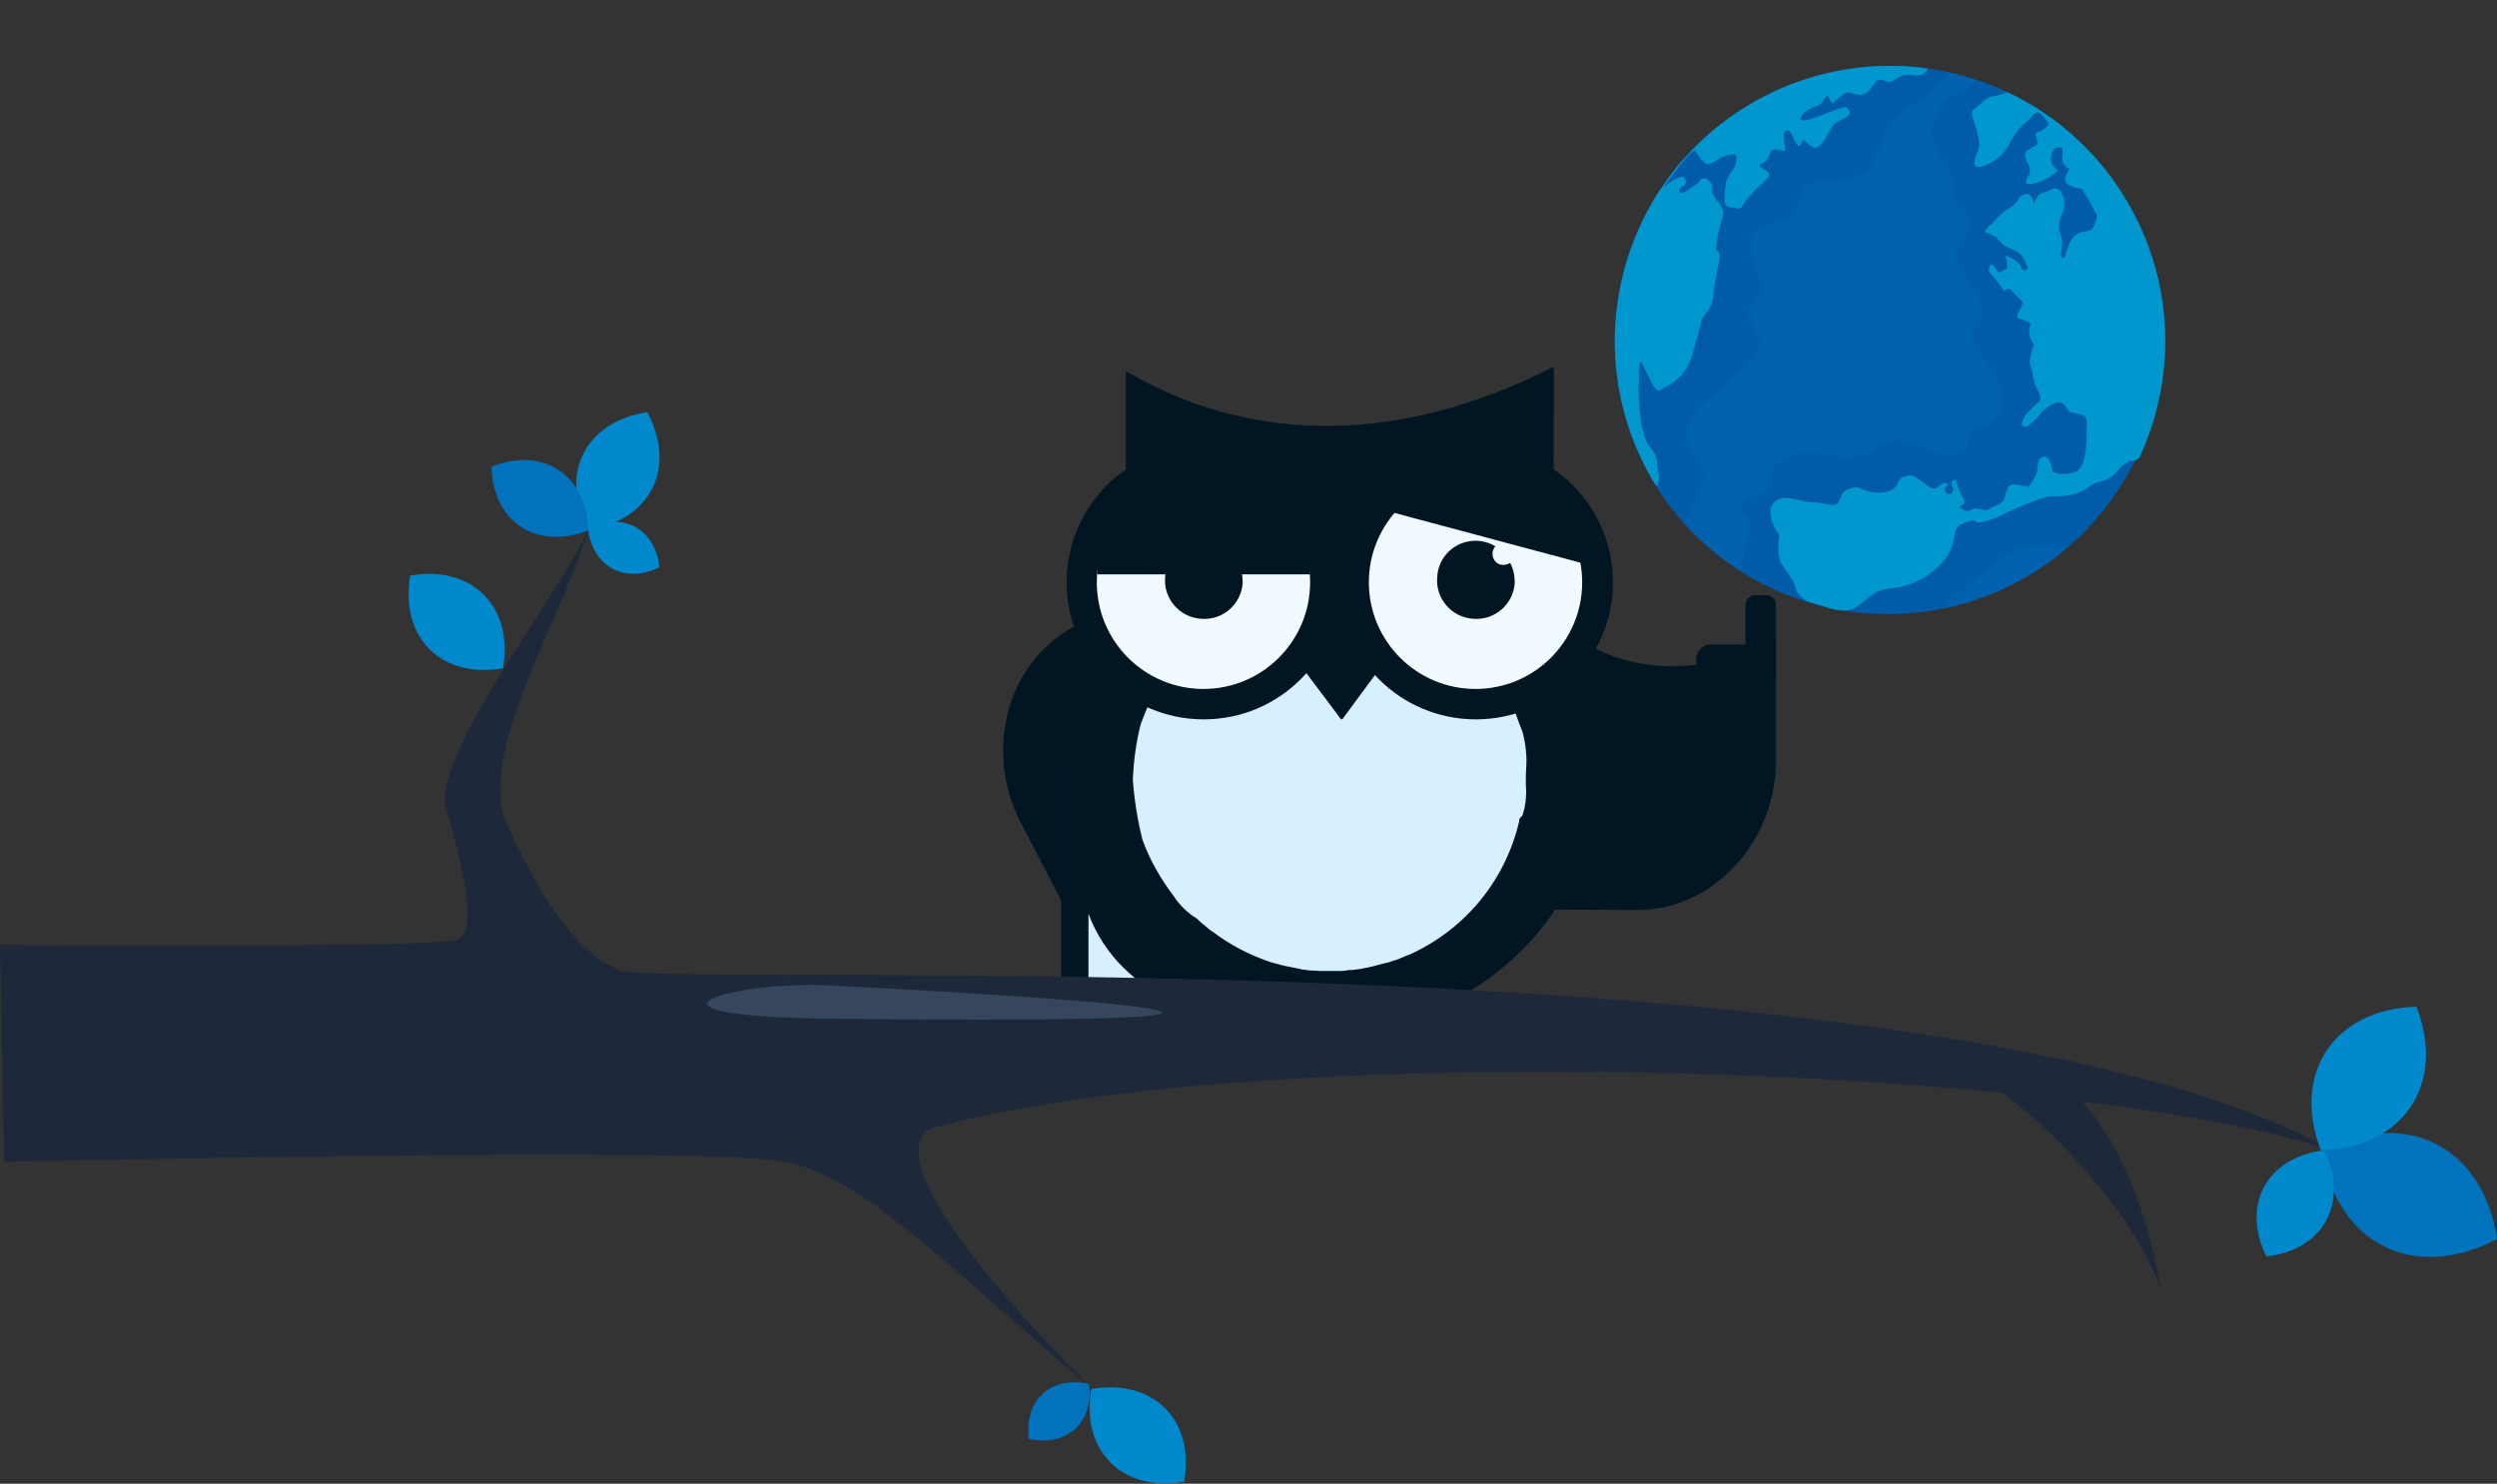 <?xml version="1.0" encoding="utf-8"?>
<!-- Generator: Adobe Illustrator 23.0.1, SVG Export Plug-In . SVG Version: 6.00 Build 0)  -->
<svg version="1.1" id="owl_branch" xmlns="http://www.w3.org/2000/svg" xmlns:xlink="http://www.w3.org/1999/xlink" x="0px" y="0px"
	 viewBox="0 0 540.8 321.4" style="enable-background:new 0 0 540.8 321.4;" xml:space="preserve">
<rect x="0" y="0" width="540.8" height="321.4" fill="#333333" stroke="none"/>
<style type="text/css">
	.st0{fill:#0066AE;}
	.st1{fill:#011523;}
	.st2{fill:#012331;}
	.st3{fill:#D6F0FD;}
	.st4{fill:none;}
	.st5{fill:url(#Ellipse_89_1_);}
	.st6{fill:url(#Ellipse_91_1_);}
	.st7{clip-path:url(#SVGID_2_);}
	.st8{fill:#0062AF;}
	.st9{opacity:0.2;}
	.st10{fill:#00438F;}
	.st11{opacity:0.2;fill:#00438F;enable-background:new    ;}
	.st12{fill:#0096CE;}
	.st13{fill:#1D293A;}
	.st14{fill:#35465D;}
	.st15{fill:#0088CD;}
	.st16{fill:#0073BC;}
</style>
<g id="Layer_117" transform="translate(199.939)">
	<g id="Component_133_1" transform="translate(0 0)">
		<g id="Group_449" transform="translate(0 72.618)">
			<g id="Group_5902">
				<path id="Path_2003" class="st0" d="M87.8,1.7"/>
				<g id="Group_5901" transform="translate(0 5.101)">
					<path id="Path_2005" class="st1" d="M136.3,119.3l17.2,0.1c16.5,0.6,30.5-13.4,31.2-31.3l0-27.3c-13,6.6-28,8.6-42,0.5
						L136.3,119.3z"/>
					<path id="Path_2005-2" class="st1" d="M49.2,49.5l-15.3,7.9c-15,7.1-20.9,26-13.2,42.2l12.6,24.3c8.5-11.9,20.8-20.6,37-19.8
						L49.2,49.5z"/>
					<rect id="Rectangle_1597" x="55.2" y="136.7" class="st1" width="30" height="8.4"/>
					<ellipse id="Ellipse_85" class="st1" cx="88.2" cy="86.7" rx="58.6" ry="58.6"/>
					<path id="Path_2004" class="st1" d="M29.9,145.3h28.8c21.7,0,39.3-17.6,39.3-39.3c0,0,0,0,0,0l0,0V60.8L29.9,87.4L29.9,145.3z"
						/>
					<path id="Path_2005-3" class="st1" d="M43.9,131l23.7,0.2c36.5,1.4,67.4-29.5,68.9-69.1l0.1-60.4c-28.7,14.7-61.8,19-92.7,1
						L43.9,131z"/>
					<path id="Path_2006" class="st2" d="M19.2,102.4"/>
					<path id="Path_2039" class="st3" d="M47.1,79.2c1.5-4.1,3.4-8.1,5.7-11.9c3.2-4.4,7-8.3,11.4-11.5c3.5-2.5,7.4-4.4,11.6-5.6
						c2.6-1,5.4-1.5,8.2-1.4c0,0.1,0,0.1,0,0.2c0.2,0,0.4,0,0.6,0c0.3,0,0.7-0.1,1-0.1c0.3,0,0.7,0,1.1,0c0.2,0,0.4,0,0.6,0v0
						c1.6,0,3.2,0,4.8,0.2l0,0c1.6,0.1,3.1,0.4,4.6,0.7c0-0.1-0.4-0.1-0.7-0.2c-0.5-0.1-1.2-0.2-0.9-0.7s1.3-0.2,1.3-0.2
						c2.7,0.6,5.4,1.4,8,2.5c1.2,0.7,4.1,2.1,5.3,2.8s3.8,2.7,5.3,3.3c1.8,1.2,3.4,2.7,4.6,4.5c1,1.3,3.8,5,4.7,5.9
						c1.2,1.6,2.1,3.3,2.7,5.2c0.5,1.7,2.1,6.2,2.8,7.9c0.7,2.6,1,5.3,0.8,8c-0.1,1.6-0.1,3.3,0,4.9c0,1.7-0.2,3.3-0.7,4.9
						c-0.1,0.4-0.4,0.7-0.7,0.9c0,0.2-0.1,0.3-0.1,0.5l0,0.1c-2.9,12.5-11.2,22.9-22.8,28.5l0,0c-0.1,0-0.1,0-0.2,0.1
						c-0.4,0.2-0.8,0.4-1.2,0.5l-0.7,0.3c-0.4,0.2-0.8,0.3-1.2,0.5c-0.2,0.1-0.4,0.2-0.6,0.2c-0.4,0.1-0.8,0.3-1.2,0.4
						c-0.2,0.1-0.5,0.2-0.7,0.2c-0.4,0.1-0.8,0.2-1.2,0.3c-0.3,0.1-0.5,0.1-0.8,0.2c-0.4,0.1-0.7,0.2-1.1,0.3
						c-0.3,0.1-0.6,0.1-0.9,0.2c-0.3,0.1-0.6,0.1-1,0.2c-0.3,0.1-0.7,0.1-1,0.2c-0.3,0-0.6,0.1-0.9,0.1c-0.4,0.1-0.8,0.1-1.2,0.1
						c-0.2,0-0.5,0-0.7,0.1c-0.3,0-0.6,0.1-0.9,0.1c-0.2,0-0.4,0-0.6,0h0c-0.1,0-0.2,0-0.4,0c-0.5,0-0.9,0-1.4,0h-0.6
						c-0.5,0-1,0-1.5,0l-0.5,0c-0.5,0-1-0.1-1.5-0.1c-0.2,0-0.3,0-0.5,0c-0.5-0.1-1-0.1-1.5-0.2c-0.2,0-0.3,0-0.5-0.1
						c-0.5-0.1-1-0.2-1.5-0.3l-0.5-0.1c-0.5-0.1-1-0.2-1.5-0.3c-0.1,0-0.3-0.1-0.4-0.1c-0.5-0.1-1-0.3-1.5-0.4
						c-0.1,0-0.3-0.1-0.4-0.1c-0.2-0.1-0.5-0.1-0.7-0.2l0,0c-4.5-1.5-8.8-3.7-12.6-6.6l-0.2-0.1c-0.6-0.4-1.1-0.9-1.7-1.4
						c-0.1-0.1-0.3-0.2-0.4-0.3c-0.4-0.4-0.8-0.7-1.2-1.1v0c-2-1.2-3.7-2.9-5-4.9c-2.8-3.7-5.1-7.7-6.7-12.1
						c-1.1-4.3-1.8-8.8-2.1-13.2C45.6,87.1,46.1,83.1,47.1,79.2z"/>
					<ellipse id="Ellipse_87" class="st4" cx="85.1" cy="93.4" rx="47.8" ry="47.8"/>
					<g id="Group_5900" transform="translate(13.672 17.004)">
						<path id="Path_2011" class="st1" d="M67.4,46.9l9-12.1c0.1-0.3,0.4-0.5,0.7-0.5l8.7,11.8c0.7,1,0.7,2.3,0,3.2l-8.7,11.8
							c-0.3,0-0.6-0.3-0.7-0.6l-9.1-12.1C67.1,48,67.1,47.4,67.4,46.9z"/>
						<g id="Group_5897" transform="translate(58.925)">
							<ellipse id="Ellipse_88" class="st1" cx="47.1" cy="31.4" rx="29.7" ry="29.7"/>
							<g id="Group_5896" transform="translate(6.633 6.612)">
								
									<linearGradient id="Ellipse_89_1_" gradientUnits="userSpaceOnUse" x1="-414.939" y1="354.183" x2="-414.94" y2="354.183" gradientTransform="matrix(46.178 0 0 -46.178 19668.166 16380.255)">
									<stop  offset="0" style="stop-color:#D9E8ED"/>
									<stop  offset="0.885" style="stop-color:#F1FAFE"/>
								</linearGradient>
								<ellipse id="Ellipse_89" class="st5" cx="40.4" cy="24.8" rx="23.1" ry="23.1"/>
								<path id="Path_2012" class="st1" d="M40.4,15.8c1.5,0,3,0.4,4.3,1.2c-0.9,1-0.8,2.5,0.1,3.4c0.8,0.8,2.1,0.8,3.1,0.2
									c0.7,1.3,1,2.8,1,4.3c-0.3,4.7-4.4,8.2-9,7.8c-4.7-0.3-8.2-4.4-7.8-9C32.3,19.2,36,15.8,40.4,15.8L40.4,15.8z"/>
							</g>
						</g>
						<g id="Group_5899" transform="translate(0)">
							<ellipse id="Ellipse_90" class="st1" cx="47.1" cy="31.4" rx="29.7" ry="29.7"/>
							<g id="Group_5898" transform="translate(6.633 6.612)">
								
									<linearGradient id="Ellipse_91_1_" gradientUnits="userSpaceOnUse" x1="-354.712" y1="354.183" x2="-354.713" y2="354.183" gradientTransform="matrix(46.178 0 0 -46.178 16947.127 16380.255)">
									<stop  offset="0" style="stop-color:#D9E8ED"/>
									<stop  offset="0.885" style="stop-color:#F1FAFE"/>
								</linearGradient>
								<ellipse id="Ellipse_91" class="st6" cx="40.4" cy="24.8" rx="23.1" ry="23.1"/>
								<path id="Path_2013" class="st1" d="M40.4,15.8c1.5,0,3,0.4,4.3,1.2c-0.9,1-0.8,2.5,0.1,3.4c0.8,0.8,2.1,0.8,3.1,0.2
									c0.7,1.3,1,2.8,1,4.3c-0.3,4.7-4.4,8.2-9,7.8c-4.7-0.3-8.2-4.4-7.8-9C32.3,19.2,36,15.8,40.4,15.8L40.4,15.8z"/>
							</g>
						</g>
					</g>
					<path id="Path_2014" class="st3" d="M55.3,139.4c-9-3.2-16.2-10.3-19.5-19.2v19.2H55.3z"/>
					<path id="Path_2040" class="st1" d="M145.1,44.9c2.4-9-5.8-19-18.4-22.4S102,23.7,99.5,32.7"/>
					<path id="Path_2041" class="st1" d="M83.8,46.7c-0.1-12.8-10.5-23-23.2-22.9C48,23.8,37.7,34.1,37.7,46.7"/>
				</g>
			</g>
		</g>
		<path id="Rectangle_1610" class="st1" d="M182.5,128.9h-2.2c-1.2,0-2.2,1-2.2,2.2v0l0,0v14.6h6.6v-14.6
			C184.8,129.9,183.8,128.9,182.5,128.9L182.5,128.9L182.5,128.9z"/>
		<path id="Rectangle_1611" class="st1" d="M178.2,139.6h-7.6c-1.8,0-3.2,1.5-3.2,3.2v15.9h10.8V139.6z"/>
		<g id="Group_6697" transform="translate(148.679) rotate(14)">
			<g>
				<defs>
					<circle id="SVGID_1_" cx="76.8" cy="57" r="59.6"/>
				</defs>
				<clipPath id="SVGID_2_">
					<use xlink:href="#SVGID_1_"  style="overflow:visible;"/>
				</clipPath>
				<g id="Group_6696" class="st7">
					<g id="Mask_Group_21" transform="translate(-1.472 -0.811)">
						<g id="Group_5895">
							
								<ellipse id="Ellipse_86" transform="matrix(-0.97 0.242 -0.242 -0.97 167.13 94.418)" class="st8" cx="77.8" cy="57.5" rx="59.6" ry="59.6"/>
							<g id="Group_5894" transform="translate(0.885 0.393)" class="st9">
								<path id="Path_2007" class="st10" d="M17.2,57.1c0-32.5,25.9-58.9,58.4-59.6c-1,2.7-2.5,5.2-4.4,7.4
									c-2.6,2.4-4.7,5.4-5.9,8.7c-0.5,2.3-0.1,4.8-0.8,7.1c-1.5,3.6-4.9,6.1-8.8,6.5c-1.5,0-2.9,0.6-4,1.6c-1.4,1.7-0.3,4.2-1,6.2
									c-1.2,3.7-7.2,4.2-8,8c-0.9,4.3,6,7.5,4.8,11.8c-0.4,1.3-1.5,2.4-1.4,3.7c0,2,2.4,3,3.4,4.7c1.6,2.6-0.2,6-2,8.5l-5.5,7.8
									c-1.9,2.8-4,6.3-2.4,9.3c1.2,2.2,3.9,3.3,5.2,5.5c0.9,2.2,0.9,4.7,0.1,7l-1.3,5.5C27.1,95.5,17.2,76.9,17.2,57.1z"/>
							</g>
							<path id="Path_2008" class="st11" d="M58.7,108.1c0.2-2,0.6-4.5-1-5.7c-0.5-0.4-1.3-0.6-1.7-1.2c-0.7-1,0.2-2.5,1.2-3.2
								c1.1-0.7,2.4-1.2,2.9-2.4c0.3-1.2,0.4-2.5,0.2-3.8c0.2-3.9,4.7-6,8.6-6.5c3.9-0.5,8.2-0.4,11.1-3.1c0.9-1,1.8-2,2.8-3
								c4.2-3.1,10.4,1.3,15.2-0.8c1.3-0.4,2.1-1.6,2-2.9c-0.1-0.7-0.6-1.2-0.6-1.9c0-1.4,1.7-1.9,3-2.5c2.3-1.5,3.3-4.2,2.7-6.8
								c-0.7-2.5-2.2-4.8-4.4-6.3c-2.5-2-5.8-4.2-5.4-7.4c0.1-1,0.6-1.9,0.7-2.9c0.6-4.8-7.2-6.8-8-11.6c-0.1-1.7,0.2-3.3,0.7-4.9
								c0.5-1.6,0.1-3.4-1.2-4.6c-0.8-0.6-2-0.7-2.7-1.4c-0.4-0.7-0.7-1.4-0.8-2.2c-1.3-4.9-7.5-7.5-8.2-12.5
								c-0.1-3.2,1.2-6.2,3.6-8.3c1.3-1.3,2.6-2.7,3.8-4.1c32.8,3.1,56.9,32.2,53.8,65c-1,10.4-4.7,20.4-10.7,28.9
								c-2.9,0-5.8,0.6-8.5,1.6c-2,1.2-3.8,2.7-5.2,4.6c-3.4,4.1-6.5,8.5-9.2,13.1c-13.7,6.6-29.5,7.6-44,3
								C58.8,112.3,58.6,110.2,58.7,108.1z"/>
							<path id="Path_2009" class="st12" d="M89.4-2.4c0,0-1.4-0.4-1.8,0.3s0.6,0.8,1.3,1c0.7,0.1,1.6,0.1,0.5,0.9
								c-1.2,0.8-3.2,1.1-4.3,3c-1.1,2-2.4,2-1,4c1.3,2,2.9,4.6,2.7,6.1s-1,5.2,2.1,3.1c2.3-1.5,3.9-4,4.3-6.7
								c0.5-1.9,1.4-3.6,2.6-5.2c0.7-1.2,1.1-2.3,1.8-2.1c0.9,0.4,1.8,1,2.5,1.7c0.2,0.4,0,0.7-0.8,1.7S97.5,6,98.4,7.5
								s0.7,0.9-0.1,1.9c-0.9,0.9-2.1,1.5-1,3c1.1,1.5,1.8,2.3,1.4,3.4c-0.4,1.2-0.6,2.4,1.4,1.4c1.7-0.8,3.2-2.1,4.3-3.7
								c0.2-0.8-0.4-0.5-1.1-1.1c-0.7-0.8-1-1.9-0.8-2.9c0.1-1,0.9-1.2,1.4-1.3s0.7,0.3,0.9,1.8c0.1,1.2,1,2.1,2.2,2.2
								c0,0-1,2.5,0,3.1c1.1,0.6,2.3,0.7,3.5,0.4c0.8,0.7,1.6,1.5,2.4,2.3c0.8,1,1.4,1.6,1.7,1.9s0.8,0.5,0.6,2.1
								c-0.2,1.5-0.2,2-1.6,2.5c-1.3,0.4-2.3,1.5-2.6,2.8c-0.3,1.2-0.4,2.4-0.4,3.6c0,0.4-0.9,0.8-1-0.6c0-1.4-0.4-2.8-1.2-4
								c-0.8-1.3-1-2.9-0.6-4.4c0.2-1.2-0.1-2.3-0.6-3.4c-0.4-0.6-1.6-2.1-2.7-1.2s-2.5,1.5-2.8,2.4s-0.4,1.7-0.4,1.7
								s-0.8-1.8-1.8-1.7c-0.9,0.1-1.6,0.8-1.7,1.7c-0.4,1.1-1.1,2-2,2.8c-0.8,1-1.5,2.1-2.1,3.3c-0.5,0.7-1,1.5-1.3,2.3
								c-0.1,0.3,1.1,0.1,2.4,0.5c1.3,0.4,1.5,1.3,3.1,1.6s3.3,0.4,4.2,1.7c0.9,1.3,1.8,1.5,1,2.1s-0.9-0.1-1.5-0.7
								c-0.8-0.6-1.8-1-2.8-1.1c-0.8-0.1-0.9-0.5-0.3,0.8s0.7,1.8,0.1,2.1s-0.7,1.3-1.5,0.6s-1.5-1.4-1.7-0.8
								c-0.3,0.7-0.1,1.4,0.5,1.8c1.2,0.7,2.2,1.6,3.2,2.5c0.7,0.9,0.7,0,1.2-0.3s1.5,0.7,2.5,1.3s1.5,0.6,1.3,1.6
								c-0.1,1-1,2.7,0,2.8c0.9,0,1.7,0.1,2.6,0.4c0.5,0.3-0.1,0.6,0.3,1.7c0.2,1,0.9,2,1.7,2.6c0,0-0.5,3.3,0.3,4.5
								s1.6,3.3,2.2,4.1c0.6,0.7,2.1,2.1,1.6,3c-0.8,1.2-1.6,2.4-2.2,3.7c-0.2,0.8-0.7,2.5,0.2,2.5c1,0,2.1-2,3.1-4
								c1.1-2,2.9-3.4,4-2.9c1.1,0.5,1.2,1.3,2.1,1.4c1-0.1,1.9,0,2.9,0c0.6,0.2,0.9,0.9,1.1,1.9s2.4,8.2,0.4,10.1
								c-1.4,1.2-3.2,1.7-5.1,1.5c0,0-1.4-3.6-2.8-2.7s-0.4,2.3-0.5,3.6c-0.2,1.2-0.5,2.4-1,3.5c-1.2,0-2.3,0.1-3.4,0.3
								c-0.7,0.3-0.9,0.4-1,2.1c-0.1,1.7,0,2.1-1.3,3.1c-1.4,0.9-1.6,1.7-2.4,1.7c-0.8,0-2.2-0.1-2.6,0.5c-0.3,0.4-0.7,0.6-1.2,0.6
								c0,0-1.2-0.1-1.4-0.5c-0.2-0.3,1.1-0.8,0.4-1.7s-0.9-1-1.7-2.1c-0.8-1-0.9-1.8-1.3-1.6c-0.4,0.2-0.8,0.5-0.1,1.5
								c0.7,0.9,0.1,2-0.6,1.8c-0.6-0.1-0.9-0.7-0.8-1.3c0,0,0,0,0,0l0,0c0-0.1,0.1-0.3,0.2-0.4c0.4-0.4-0.5-0.9-1.2-0.1
								s-1,2-2.8,1.2c-1.8-0.8-3.4-1.6-4.2-1.3c-0.8,0.3-2.1,0.6-2.3,2.4c-0.2,1.7-2.4,2.9-4.7,3.1s-3.3-0.6-4.3,0
								c-1,0.6-2.1,1-2.2,2.6s-0.6,2.3-2.6,2.3S70.6,95.8,69,96c-1.6,0.1-5.1-0.5-6.6,1.7c-1.5,2.2,1.2,5.5,2.8,6.7
								c0,0,0.3,4.6,2.2,6.2c1.3,1,2.5,2.2,3.6,3.4c0.8,1.9,2.9,3.1,5,2.9c4,0.2,7.4,1,9.8-2.2c2.3-3.2,3.2-4.2,6-5.1
								c4.3-1.6,7.7-4.9,9.6-9.1c1.6-4.6-0.4-6.4,1.4-7.9s2.5-1.6,3.1-1.3c0.6,0.3,3.5-1.4,5.2-3c2.6-2.2,5.3-4.2,8.2-5.9
								c0.9-0.4,1.9-0.7,2.8-0.9c1.9-0.5,3.6-1.4,5-2.8c0.9-1.2,2.1-2.2,3.5-2.8c1.1-0.8,2-1.9,2.5-3.2c0.4-0.9,1.1-1.7,1.9-2.3
								c0.9-0.1,1.7-0.7,2-1.6c0.7-2.3,1-4.6,1-7c-0.2-2.3-0.2-4.7,0-7c0.2-3.8-0.2-7.7-1.2-11.4c-1-2.5-3.3-8.9-4-11.3
								c-0.8-2.7-2.1-5.2-3.9-7.5c-1.3-1.3-5.2-6.4-6.6-8.3c-1.8-2.5-4-4.7-6.5-6.4c-2.1-0.9-5.7-3.6-7.5-4.7s-5.9-3.1-7.6-4
								C97.1-0.5,93.3-1.7,89.4-2.4z"/>
							<path id="Path_2010" class="st12" d="M71.9-2.2c0,0,0.2,2-1.3,2.6c-1.5,0.6-2.6,0.1-4.1,1.3C65,3,65.3,3.5,63.9,3.4
								c-1.4-0.1-2-0.2-2.5,1.3s-1.1,3.2-3.4,3c-2.4-0.2-2.4,0.7-3.1,1.5c-0.8,0.8-1,2.2-1.7,1.3c-0.7-0.9-1-1.6-1.4-0.2
								c-0.2,1-0.9,1.9-1.8,2.3c-1.1,0.8-2.2,1.9-2.2,3.1s3-0.9,4.7-2.1s4.2-3,4.5-2.6s1.7,0.9,0.1,2.3c-1.6,1.4-2,1.6-2.5,3.3
								s-1,4.6-2.5,4.5s-2.5-1.7-2.7-0.6s-0.5,1.3-1.3,0.6c-0.8-0.8-1.7-2.5-2.4-2.2s-0.8,0.6-0.4,1.7s0.6,1.7,0.8,2.3
								s0.1,0.4-1.5,0.6c-1.6,0.1-1.3,0.6-1.5,1.7c0,0.8-0.4,1.6-1.1,2c-0.7,0.5-0.2,0.9,0.8,1.1s2,0.8,0.9,2.2
								c-1,1.5-2,3.1-2.8,4.8c-1,1.7-0.5,2.7-1.8,2.6s-2.6,1.1-3.1-1.5c-0.5-2.6-0.8-3.8,0-5.6c0.8-1.7,0.8-4.4-0.5-4
								c-1.3,0.4-2.5,1.3-3.4,2.4c-1.3,1.3-1.7,1.2-2.9,0.4c-0.6-0.4-1.2-0.9-1.7-1.5c-0.4-0.3-0.9,0.1-2.1,2.7s-2.9,6.6-2.9,6.6
								s2.9-3.8,3.8-3.2c0.9,0.6,1,1.4,0.2,2s-0.4,2.5,1.1,0.7s2-1.9,2.3-2.9c0.3-1,1.7-0.8,2.6,0.1c0.8,1-0.1,1.4,1.3,2.6
								s2.8,2.1,2.8,3.5c-0.2,2.5-0.1,5.1,0.3,7.6c0.6,0,1.2,0.6,1.3,2.7s0.2,4.7,0.4,6.1c0.3,1.4,0.3,2.8-0.1,4.2
								c-0.3,0.7-0.6,1.3-0.9,2c0,0-0.1,6.5-0.2,8.8c-0.2,2.7-1.4,5.3-3.4,7.2c-1.8,1.3-1.3,2.4-3.1,0.8c-1.3-1.4-2.5-2.8-3.7-4.3
								c-0.5-0.3-0.4,1.1,0.2,3.3c0.7,3.6,1.8,7,3.3,10.4c1.3,2,1.3,2.6,2.6,3.6c1.1,0.7,1.9,1.7,2.4,2.9c0.3,1.2,1,2.5,1.1,2.8
								s0.2,2.2,0.2,2.2c-2.9-1.7-5.3-4.1-7.1-7c-4-5.2-7.2-11-9.5-17.2c-1.6-6.2-2.6-12.5-2.9-18.8c0-5.7,0.8-11.3,2.2-16.8
								c2.1-5.9,4.8-11.5,8.1-16.9c4.5-6.3,10-11.8,16.2-16.3c5-3.5,10.6-6.2,16.4-8C63.9-1.7,67.9-2.3,71.9-2.2z"/>
						</g>
					</g>
				</g>
			</g>
		</g>
	</g>
</g>
<g id="Layer_103" transform="translate(0 89.27)">
	<g id="Group_5939">
		<path id="Path_2043" class="st13" d="M0,115.4c18.1,0,94.1,0.6,99-1.1s0.8-17.4-2.4-28.7s25.9-47.9,31-60.6
			c-5.8,20-24.8,49.3-17.7,64.6s14.5,27.3,24.2,31.3s285.4-9.1,371.4,39.2c-55.6-18.9-232.3-24.7-304-4.9c-14.2,8.7,35,56.2,35,56.2
			c-29.1-24-48.8-45.8-66.9-49.1S0.9,162.4,0.9,162.4"/>
		<path id="Path_2044" class="st13" d="M433.7,138.8c21.6,4.1,31.7,33.8,34.3,51.6c-5.2-17.3-29.6-43-47.1-51"/>
		<path id="Path_2045" class="st14" d="M180.2,124.2c-21.7-1.1-48,6.6,0,7.2C281.4,132.5,269.5,128.8,180.2,124.2z"/>
		<g id="Group_5940" transform="translate(88.451)">
			<path id="Path_2046" class="st15" d="M39,25.5L39,25.5C32.6,13.5,38.2,2.1,51.7,0l0,0C58.2,12,52.5,23.4,39,25.5z"/>
			<path id="Path_2047" class="st15" d="M20.5,55.5L20.5,55.5C7.1,57.8-1.9,48.8,0.4,35.4l0,0C13.8,33.1,22.8,42.1,20.5,55.5z"/>
			<path id="Path_2048" class="st15" d="M168,231.7L168,231.7c-13.4,2.3-22.4-6.7-20.1-20.1l0,0C161.3,209.3,170.4,218.3,168,231.7z
				"/>
			<path id="Path_2049" class="st16" d="M134.4,222.4L134.4,222.4c-1.1-8.4,4.7-13.7,13-11.9l0,0
				C148.5,218.8,142.7,224.2,134.4,222.4z"/>
			<path id="Path_2050" class="st15" d="M38.9,25.2L38.9,25.2c7.6-3.7,14.5,0,15.5,8.4l0,0C46.8,37.3,39.9,33.5,38.9,25.2z"/>
			<path id="Path_2051" class="st16" d="M18,11.8L18,11.8c11.2-4.4,20.6,1.8,21,13.8l0,0C27.7,30,18.3,23.8,18,11.8z"/>
			<path id="Path_2052" class="st16" d="M414.5,160.1L414.5,160.1c17.9-9.6,34.8-1.1,37.9,19l0,0
				C434.5,188.6,417.5,180.2,414.5,160.1z"/>
			<path id="Path_2053" class="st15" d="M414.9,159.9L414.9,159.9c5.5,11.3-0.1,21.6-12.5,23l0,0
				C396.9,171.7,402.5,161.4,414.9,159.9z"/>
			<path id="Path_2054" class="st15" d="M434.9,128.8L434.9,128.8c6.5,16.7-2.8,30.6-20.7,31.1l0,0
				C407.8,143.3,417,129.3,434.9,128.8z"/>
		</g>
	</g>
</g>
</svg>
